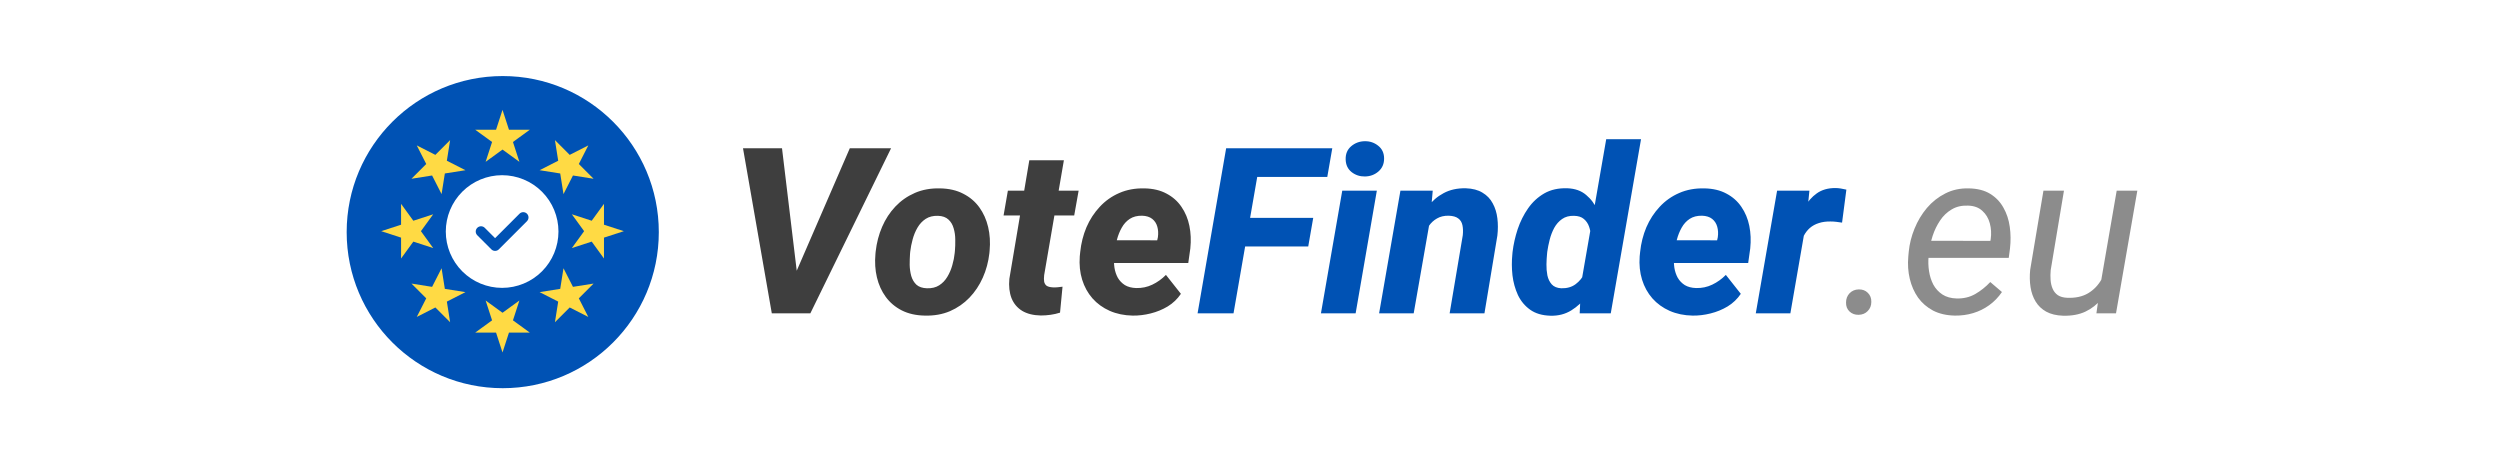 <svg viewBox="0 0 375 69" fill="none" xmlns="http://www.w3.org/2000/svg">
<rect width="375" height="69" fill="white"/>
<path d="M119.223 41.268L127.472 22.236H133.663L121.553 47H117.488L119.223 41.268ZM117.301 22.236L119.648 41.761L119.631 47H115.77L111.45 22.236H117.301ZM131.316 38.088L131.35 37.731C131.497 36.415 131.82 35.179 132.319 34.023C132.818 32.866 133.482 31.851 134.309 30.978C135.137 30.105 136.112 29.425 137.235 28.937C138.357 28.45 139.616 28.223 141.011 28.257C142.349 28.28 143.505 28.546 144.48 29.056C145.467 29.555 146.272 30.236 146.895 31.097C147.519 31.959 147.961 32.946 148.222 34.057C148.483 35.168 148.557 36.347 148.443 37.594L148.409 37.969C148.262 39.273 147.933 40.497 147.423 41.642C146.912 42.788 146.243 43.791 145.416 44.653C144.588 45.515 143.613 46.189 142.49 46.677C141.368 47.153 140.115 47.374 138.731 47.34C137.405 47.318 136.248 47.057 135.262 46.558C134.287 46.059 133.487 45.384 132.864 44.534C132.24 43.683 131.798 42.708 131.537 41.608C131.276 40.509 131.203 39.335 131.316 38.088ZM136.537 37.731L136.503 38.088C136.469 38.598 136.452 39.148 136.452 39.737C136.464 40.316 136.543 40.871 136.69 41.404C136.849 41.937 137.11 42.374 137.473 42.714C137.847 43.043 138.369 43.218 139.038 43.241C139.763 43.264 140.376 43.117 140.874 42.799C141.373 42.481 141.782 42.056 142.099 41.523C142.428 40.979 142.677 40.395 142.847 39.772C143.029 39.148 143.148 38.541 143.205 37.952L143.239 37.594C143.284 37.096 143.301 36.551 143.29 35.962C143.29 35.361 143.21 34.794 143.052 34.261C142.904 33.717 142.643 33.274 142.269 32.934C141.895 32.583 141.373 32.396 140.704 32.373C139.979 32.35 139.361 32.503 138.851 32.832C138.352 33.161 137.943 33.598 137.626 34.142C137.308 34.686 137.065 35.276 136.895 35.911C136.725 36.534 136.605 37.141 136.537 37.731ZM161.795 28.597L161.131 32.322H150.535L151.181 28.597H161.795ZM154.396 24.039H159.583L156.624 41.268C156.579 41.665 156.579 41.994 156.624 42.255C156.681 42.516 156.805 42.72 156.998 42.867C157.202 43.003 157.514 43.083 157.934 43.105C158.183 43.117 158.427 43.111 158.665 43.088C158.903 43.054 159.141 43.026 159.379 43.003L159.005 46.898C158.54 47.045 158.064 47.153 157.577 47.221C157.1 47.289 156.613 47.323 156.114 47.323C154.991 47.3 154.061 47.068 153.324 46.626C152.587 46.172 152.055 45.537 151.726 44.721C151.408 43.893 151.3 42.929 151.403 41.83L154.396 24.039ZM169.907 47.34C168.637 47.318 167.487 47.079 166.455 46.626C165.434 46.172 164.573 45.549 163.87 44.755C163.167 43.95 162.651 43.014 162.322 41.949C161.993 40.883 161.874 39.721 161.965 38.462L162.033 37.799C162.169 36.483 162.481 35.247 162.968 34.091C163.467 32.934 164.13 31.914 164.958 31.029C165.786 30.134 166.761 29.442 167.883 28.954C169.017 28.455 170.282 28.223 171.676 28.257C172.958 28.28 174.057 28.541 174.976 29.039C175.906 29.527 176.654 30.19 177.221 31.029C177.799 31.868 178.196 32.821 178.411 33.887C178.627 34.953 178.672 36.081 178.548 37.271L178.241 39.448H163.835L164.38 36.03L173.581 36.047L173.683 35.587C173.763 35.009 173.734 34.482 173.598 34.006C173.462 33.518 173.207 33.127 172.833 32.832C172.459 32.537 171.954 32.379 171.319 32.356C170.582 32.345 169.964 32.503 169.465 32.832C168.966 33.161 168.564 33.603 168.258 34.159C167.951 34.703 167.713 35.298 167.543 35.945C167.385 36.58 167.265 37.198 167.186 37.799L167.118 38.445C167.073 39.035 167.09 39.607 167.169 40.163C167.26 40.718 167.43 41.223 167.679 41.676C167.94 42.119 168.292 42.481 168.734 42.765C169.187 43.037 169.749 43.184 170.418 43.207C171.291 43.23 172.101 43.06 172.85 42.697C173.61 42.334 174.29 41.846 174.891 41.234L177.136 44.075C176.614 44.846 175.957 45.475 175.163 45.962C174.369 46.439 173.513 46.79 172.595 47.017C171.688 47.244 170.792 47.352 169.907 47.34Z" fill="#3E3E3E"/>
<path d="M189.331 22.236L185.028 47H179.636L183.922 22.236H189.331ZM196.984 32.679L196.236 36.965H185.249L185.997 32.679H196.984ZM199.842 22.236L199.093 26.539H187.052L187.817 22.236H199.842ZM206.526 28.597L203.345 47H198.141L201.338 28.597H206.526ZM201.849 23.92C201.826 23.092 202.098 22.435 202.665 21.947C203.243 21.448 203.929 21.193 204.723 21.182C205.483 21.17 206.152 21.397 206.73 21.862C207.308 22.316 207.603 22.939 207.614 23.733C207.626 24.561 207.342 25.224 206.764 25.723C206.197 26.21 205.522 26.46 204.74 26.471C203.98 26.483 203.311 26.261 202.733 25.808C202.166 25.354 201.871 24.725 201.849 23.92ZM214.537 32.815L212.054 47H206.866L210.064 28.597H214.911L214.537 32.815ZM213.125 37.152L211.952 37.203C212.065 36.103 212.303 35.015 212.666 33.938C213.029 32.861 213.528 31.891 214.163 31.029C214.809 30.156 215.603 29.47 216.544 28.971C217.485 28.461 218.59 28.217 219.86 28.24C220.881 28.274 221.72 28.495 222.378 28.903C223.047 29.3 223.557 29.833 223.908 30.502C224.271 31.16 224.504 31.908 224.606 32.747C224.708 33.575 224.708 34.437 224.606 35.332L222.667 47H217.445L219.418 35.281C219.475 34.726 219.458 34.227 219.367 33.785C219.276 33.343 219.067 33.002 218.738 32.764C218.42 32.515 217.944 32.379 217.309 32.356C216.629 32.345 216.045 32.481 215.557 32.764C215.07 33.036 214.662 33.41 214.333 33.887C214.004 34.352 213.743 34.873 213.55 35.452C213.369 36.018 213.227 36.585 213.125 37.152ZM237.158 42.578L240.933 20.875H246.155L241.614 47H236.954L237.158 42.578ZM226.851 38.156L226.885 37.782C227.021 36.659 227.276 35.525 227.65 34.38C228.036 33.235 228.557 32.192 229.215 31.25C229.872 30.309 230.683 29.561 231.647 29.005C232.622 28.45 233.779 28.195 235.117 28.24C236.262 28.285 237.197 28.62 237.923 29.244C238.66 29.856 239.233 30.638 239.641 31.591C240.049 32.532 240.327 33.535 240.474 34.601C240.633 35.656 240.695 36.642 240.661 37.56L240.593 38.207C240.412 39.182 240.111 40.214 239.692 41.302C239.284 42.38 238.745 43.383 238.076 44.313C237.407 45.242 236.613 45.991 235.695 46.558C234.776 47.125 233.733 47.391 232.565 47.357C231.33 47.323 230.315 47.023 229.521 46.456C228.727 45.889 228.115 45.152 227.684 44.245C227.265 43.326 226.992 42.34 226.868 41.285C226.754 40.219 226.749 39.176 226.851 38.156ZM232.089 37.765L232.055 38.122C232.01 38.575 231.981 39.086 231.97 39.653C231.959 40.219 232.004 40.769 232.106 41.302C232.22 41.835 232.435 42.283 232.753 42.646C233.081 43.009 233.558 43.207 234.181 43.241C235.043 43.264 235.763 43.06 236.341 42.629C236.92 42.198 237.373 41.642 237.702 40.962C238.042 40.27 238.263 39.556 238.365 38.819L238.603 37.016C238.66 36.529 238.671 36.018 238.637 35.486C238.615 34.953 238.524 34.459 238.365 34.006C238.206 33.541 237.946 33.155 237.583 32.849C237.231 32.543 236.738 32.384 236.103 32.373C235.4 32.35 234.805 32.509 234.317 32.849C233.83 33.189 233.433 33.637 233.127 34.193C232.832 34.748 232.605 35.344 232.446 35.979C232.288 36.602 232.169 37.198 232.089 37.765ZM253.894 47.34C252.624 47.318 251.473 47.079 250.441 46.626C249.421 46.172 248.559 45.549 247.856 44.755C247.153 43.95 246.637 43.014 246.308 41.949C245.979 40.883 245.86 39.721 245.951 38.462L246.019 37.799C246.155 36.483 246.467 35.247 246.954 34.091C247.453 32.934 248.117 31.914 248.944 31.029C249.772 30.134 250.747 29.442 251.87 28.954C253.004 28.455 254.268 28.223 255.663 28.257C256.944 28.28 258.044 28.541 258.962 29.039C259.892 29.527 260.64 30.19 261.207 31.029C261.785 31.868 262.182 32.821 262.398 33.887C262.613 34.953 262.659 36.081 262.534 37.271L262.228 39.448H247.822L248.366 36.03L257.567 36.047L257.669 35.587C257.749 35.009 257.72 34.482 257.584 34.006C257.448 33.518 257.193 33.127 256.819 32.832C256.445 32.537 255.94 32.379 255.305 32.356C254.568 32.345 253.95 32.503 253.451 32.832C252.953 33.161 252.55 33.603 252.244 34.159C251.938 34.703 251.7 35.298 251.53 35.945C251.371 36.58 251.252 37.198 251.172 37.799L251.104 38.445C251.059 39.035 251.076 39.607 251.155 40.163C251.246 40.718 251.416 41.223 251.666 41.676C251.926 42.119 252.278 42.481 252.72 42.765C253.174 43.037 253.735 43.184 254.404 43.207C255.277 43.23 256.088 43.06 256.836 42.697C257.596 42.334 258.276 41.846 258.877 41.234L261.122 44.075C260.601 44.846 259.943 45.475 259.149 45.962C258.355 46.439 257.499 46.79 256.581 47.017C255.674 47.244 254.778 47.352 253.894 47.34ZM270.953 33.172L268.555 47H263.367L266.565 28.597H271.412L270.953 33.172ZM276.957 28.444L276.31 33.394C276.016 33.348 275.726 33.308 275.443 33.274C275.16 33.24 274.87 33.223 274.576 33.223C273.929 33.212 273.345 33.291 272.824 33.462C272.313 33.62 271.866 33.864 271.48 34.193C271.106 34.522 270.794 34.93 270.545 35.417C270.295 35.894 270.108 36.438 269.983 37.05L269.031 36.574C269.156 35.701 269.348 34.782 269.609 33.819C269.87 32.843 270.233 31.931 270.698 31.08C271.174 30.219 271.781 29.527 272.518 29.005C273.266 28.473 274.184 28.206 275.273 28.206C275.556 28.206 275.834 28.229 276.106 28.274C276.39 28.319 276.673 28.376 276.957 28.444Z" fill="#0052B4"/>
<path d="M276.906 45.384C276.906 44.829 277.081 44.364 277.433 43.99C277.796 43.615 278.255 43.423 278.811 43.411C279.366 43.4 279.82 43.57 280.171 43.922C280.534 44.273 280.71 44.727 280.698 45.282C280.698 45.838 280.517 46.297 280.154 46.66C279.803 47.023 279.349 47.21 278.794 47.221C278.249 47.232 277.796 47.068 277.433 46.728C277.07 46.388 276.894 45.94 276.906 45.384ZM293.251 47.34C291.992 47.318 290.898 47.068 289.968 46.592C289.05 46.104 288.295 45.452 287.706 44.636C287.128 43.808 286.714 42.867 286.464 41.812C286.215 40.758 286.141 39.653 286.243 38.496L286.311 37.765C286.425 36.585 286.714 35.429 287.179 34.295C287.644 33.15 288.261 32.118 289.033 31.199C289.815 30.281 290.733 29.555 291.788 29.022C292.854 28.478 294.033 28.223 295.326 28.257C296.607 28.28 297.673 28.552 298.523 29.073C299.373 29.595 300.037 30.287 300.513 31.148C301.001 31.999 301.318 32.957 301.465 34.023C301.613 35.077 301.624 36.16 301.499 37.271L301.312 38.683H287.961L288.369 36.115L298.557 36.132L298.608 35.86C298.721 35.043 298.676 34.255 298.472 33.495C298.268 32.736 297.894 32.112 297.349 31.625C296.817 31.126 296.097 30.865 295.189 30.842C294.248 30.808 293.432 31.001 292.74 31.421C292.049 31.829 291.47 32.384 291.005 33.087C290.541 33.779 290.172 34.539 289.9 35.366C289.639 36.183 289.458 36.982 289.356 37.765L289.288 38.479C289.22 39.205 289.242 39.936 289.356 40.673C289.469 41.41 289.684 42.085 290.002 42.697C290.331 43.298 290.784 43.791 291.363 44.177C291.941 44.551 292.655 44.749 293.506 44.772C294.537 44.795 295.462 44.574 296.278 44.109C297.106 43.632 297.86 43.031 298.54 42.306L300.292 43.803C299.759 44.585 299.124 45.242 298.387 45.775C297.65 46.308 296.845 46.705 295.972 46.966C295.099 47.227 294.192 47.352 293.251 47.34ZM315.089 42.578L317.504 28.597H320.6L317.402 47H314.46L315.089 42.578ZM316.246 38.87L317.504 38.819C317.357 39.976 317.096 41.075 316.722 42.119C316.348 43.151 315.837 44.069 315.191 44.874C314.556 45.668 313.762 46.291 312.81 46.745C311.869 47.187 310.752 47.391 309.459 47.357C308.45 47.323 307.605 47.119 306.925 46.745C306.256 46.371 305.729 45.866 305.343 45.231C304.958 44.596 304.703 43.87 304.578 43.054C304.453 42.238 304.436 41.376 304.527 40.469L306.517 28.597H309.595L307.605 40.52C307.56 41.019 307.554 41.512 307.588 42C307.622 42.476 307.724 42.912 307.895 43.309C308.065 43.706 308.325 44.029 308.677 44.279C309.04 44.517 309.516 44.647 310.106 44.67C311.33 44.715 312.368 44.489 313.218 43.99C314.068 43.479 314.743 42.776 315.242 41.88C315.741 40.985 316.075 39.981 316.246 38.87Z" fill="#8C8C8C"/>
<path d="M75.41 58.229C88.339 58.229 98.821 47.748 98.821 34.819C98.821 21.889 88.339 11.408 75.41 11.408C62.481 11.408 52 21.889 52 34.819C52 47.748 62.481 58.229 75.41 58.229Z" fill="#0052B4"/>
<path d="M75.319 43.18C77.56 43.18 79.71 42.29 81.294 40.705C82.879 39.12 83.769 36.971 83.769 34.73C83.769 32.489 82.879 30.339 81.294 28.755C79.71 27.17 77.56 26.28 75.319 26.28C73.078 26.28 70.929 27.17 69.344 28.755C67.759 30.339 66.869 32.489 66.869 34.73C66.869 36.971 67.759 39.12 69.344 40.705C70.929 42.29 73.078 43.18 75.319 43.18ZM79.049 33.178L74.824 37.404C74.514 37.714 74.012 37.714 73.705 37.404L71.593 35.291C71.282 34.981 71.282 34.479 71.593 34.172C71.903 33.865 72.405 33.862 72.712 34.172L74.263 35.723L77.927 32.056C78.237 31.746 78.739 31.746 79.046 32.056C79.353 32.367 79.356 32.868 79.046 33.175L79.049 33.178Z" fill="white"/>
<path d="M75.377 16.479L76.345 19.457H79.477L76.943 21.298L77.911 24.277L75.377 22.436L72.843 24.277L73.811 21.298L71.277 19.457H74.409L75.377 16.479Z" fill="#FFDA44"/>
<path d="M62.513 21.809L65.304 23.231L67.519 21.016L67.029 24.11L69.82 25.532L66.726 26.021L66.236 29.115L64.814 26.324L61.721 26.814L63.935 24.6L62.513 21.809Z" fill="#FFDA44"/>
<path d="M57.182 34.676L60.16 33.708V30.576L62.001 33.11L64.98 32.142L63.139 34.676L64.98 37.21L62.001 36.242L60.16 38.776V35.644L57.182 34.676Z" fill="#FFDA44"/>
<path d="M62.513 47.542L63.935 44.751L61.721 42.536L64.814 43.027L66.236 40.236L66.726 43.329L69.82 43.819L67.029 45.241L67.519 48.335L65.304 46.12L62.513 47.542Z" fill="#FFDA44"/>
<path d="M75.377 52.872L74.409 49.893H71.277L73.811 48.052L72.843 45.073L75.377 46.914L77.911 45.073L76.943 48.052L79.477 49.893H76.345L75.377 52.872Z" fill="#FFDA44"/>
<path d="M88.246 47.542L85.455 46.12L83.24 48.335L83.73 45.241L80.939 43.819L84.033 43.329L84.523 40.236L85.945 43.027L89.038 42.536L86.823 44.751L88.246 47.542Z" fill="#FFDA44"/>
<path d="M93.576 34.676L90.597 35.644V38.776L88.756 36.242L85.777 37.21L87.618 34.676L85.777 32.142L88.756 33.11L90.597 30.576V33.708L93.576 34.676Z" fill="#FFDA44"/>
<path d="M88.246 21.809L86.824 24.6L89.038 26.814L85.945 26.324L84.523 29.115L84.033 26.021L80.939 25.531L83.73 24.109L83.24 21.016L85.455 23.231L88.246 21.809Z" fill="#FFDA44"/>
</svg>
